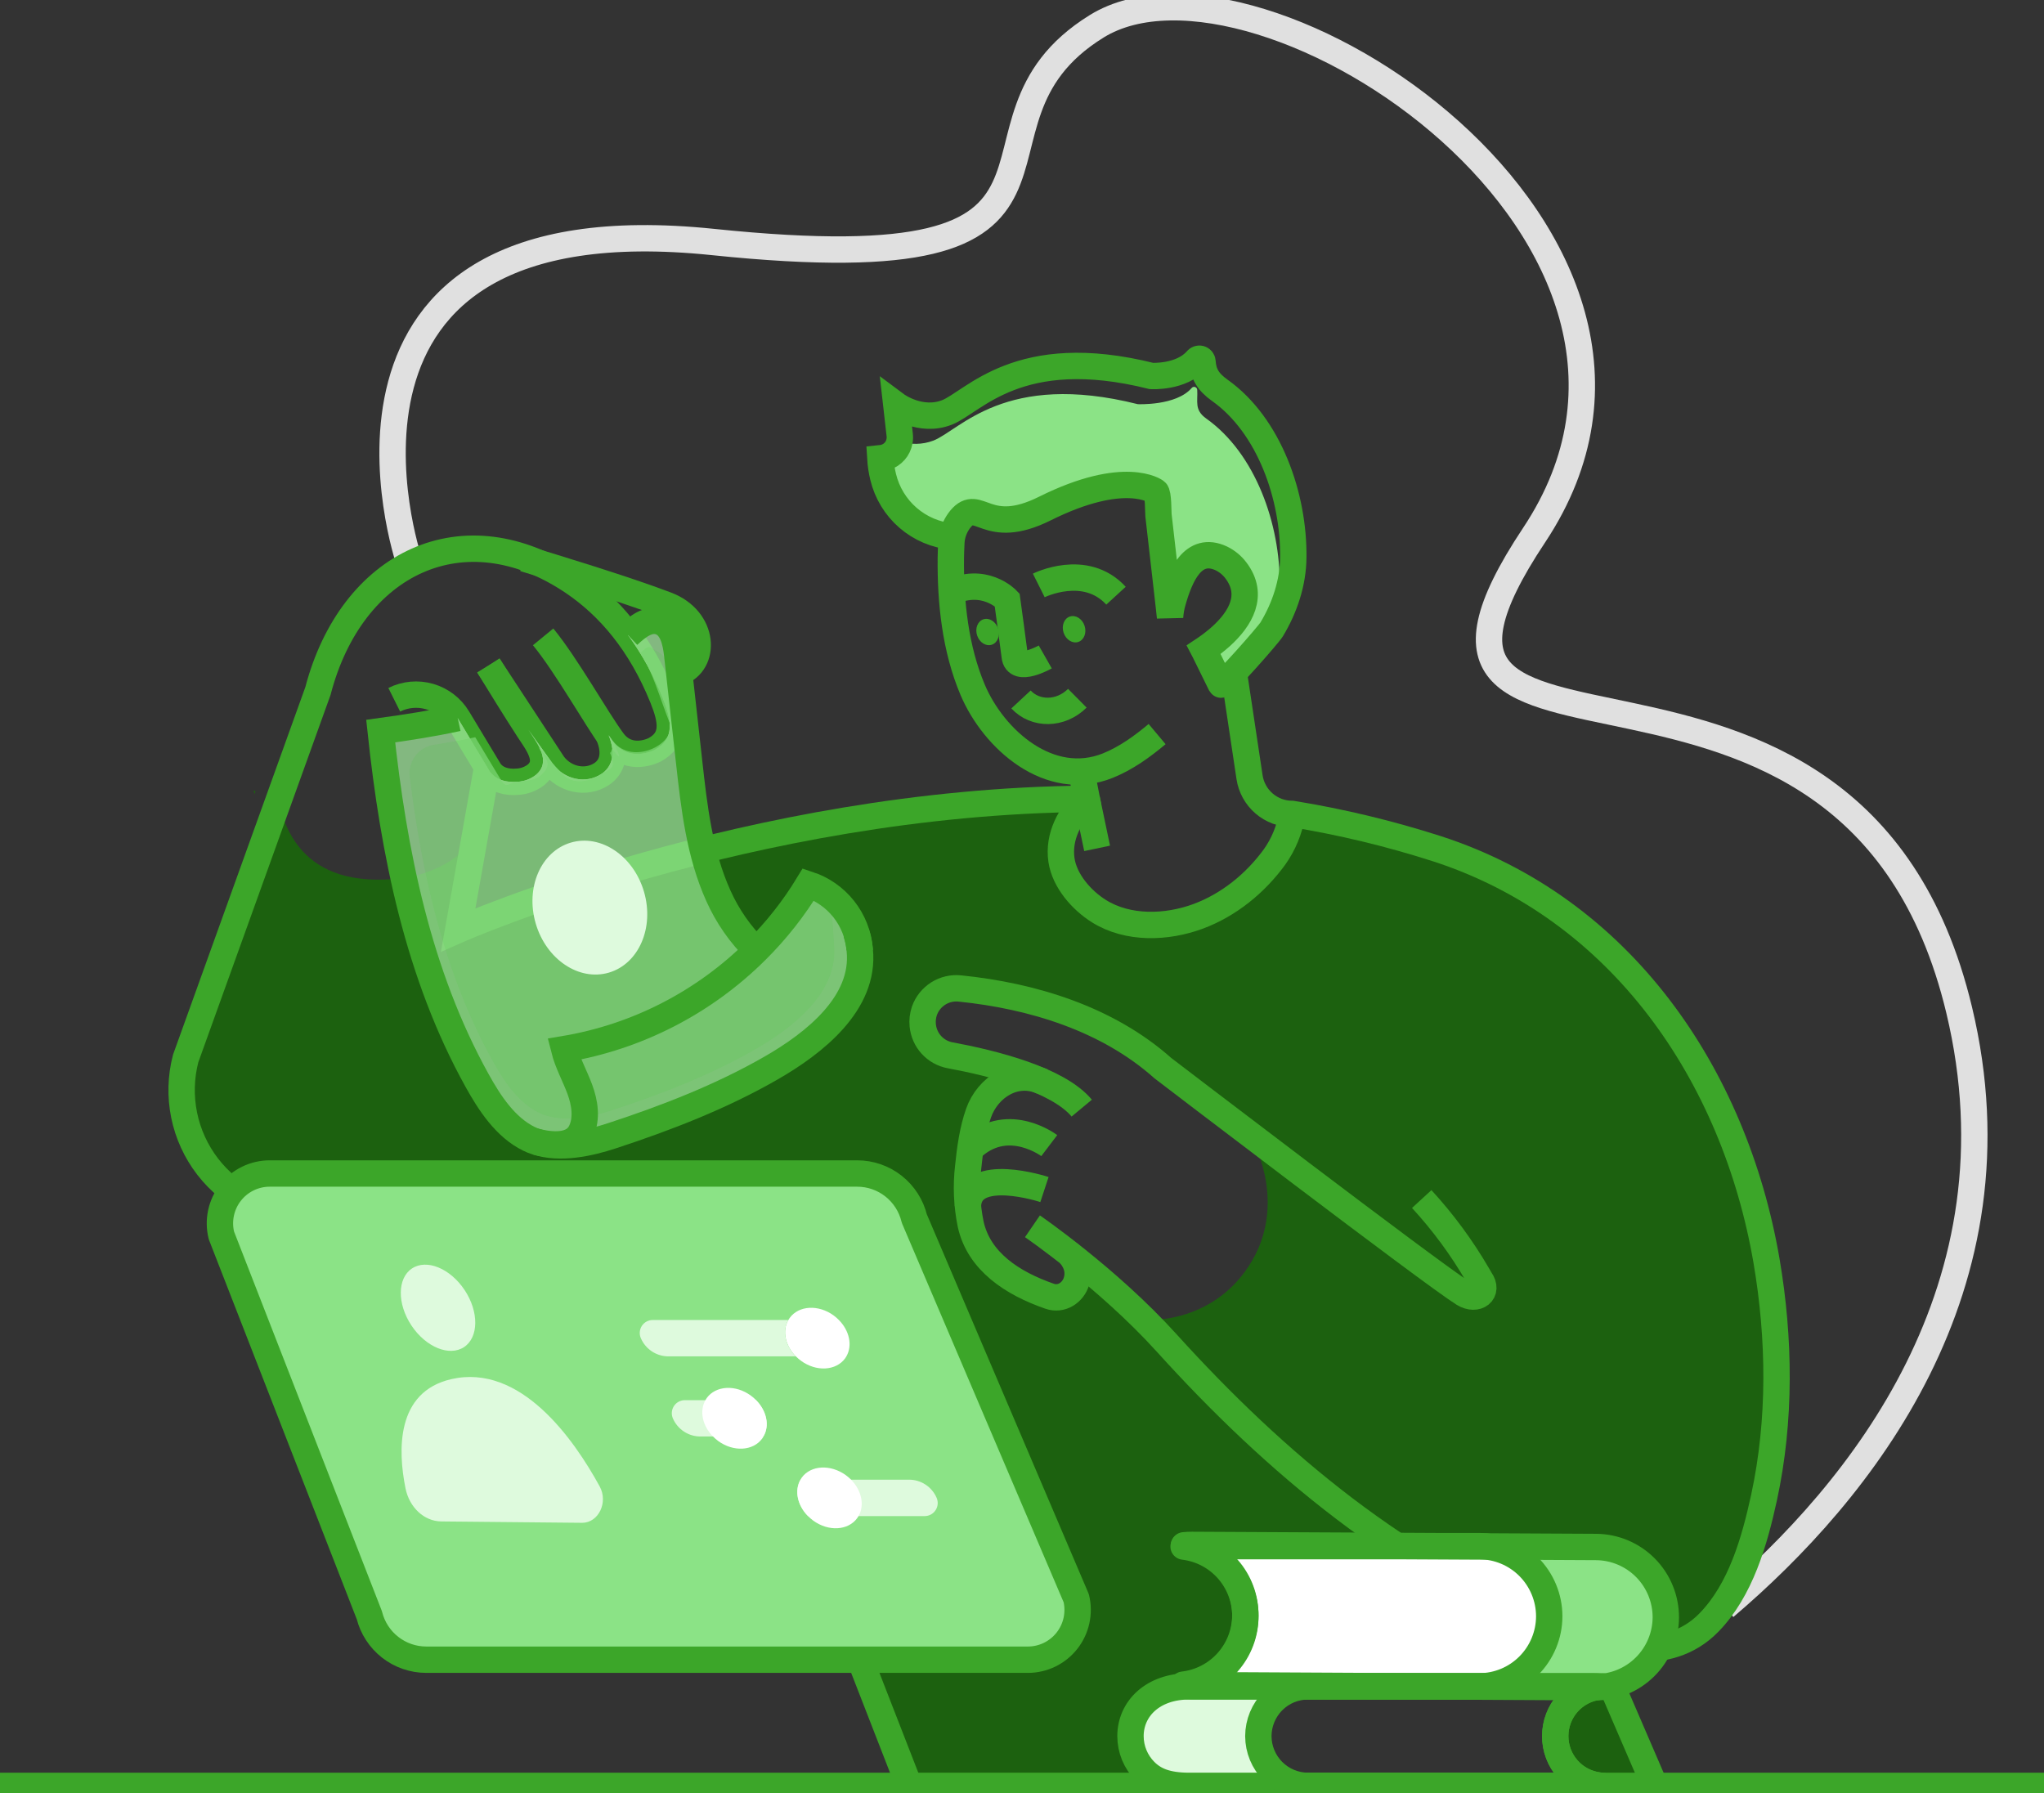 <svg width="424" height="372" viewBox="0 0 424 372" fill="none" xmlns="http://www.w3.org/2000/svg">
<rect x="0" y="0" width="424" height="372" fill="#333333" stroke="none"/>
<g clip-path="url(#clip0_196_302)">
<path d="M84.8 116.216C84.8 116.216 59.44 41.023 147.896 50.201C236.352 59.378 194.089 26.096 227.514 5.443C260.939 -15.211 359.425 49.044 318.222 111.019C277.018 172.994 384.069 116.301 406.399 209.5C420.179 267.013 385.991 309.345 357.785 333.341" stroke="#E0E0E0" stroke-width="5.47" stroke-miterlimit="10"/>
<path d="M366.411 261.487C359.764 222.913 336.227 188.394 297.987 176.04C288.205 172.897 278.202 170.491 268.062 168.841V168.893C267.534 172.095 266.281 175.134 264.402 177.777C260.416 183.249 254.923 187.743 248.563 190.084C242.071 192.492 234.029 192.804 228.004 189.018C224.376 186.742 220.857 182.734 220.221 178.41C219.495 173.538 221.973 168.926 225.46 165.706C195.911 165.947 168.116 170.819 145.842 176.366C146.614 179.605 147.683 182.765 149.036 185.807C150.929 190.048 153.605 193.892 156.922 197.137C161.06 193.03 164.683 188.433 167.711 183.447C170.607 184.397 173.162 186.179 175.055 188.572C176.949 190.965 178.099 193.863 178.363 196.906V197.062C179.531 208.113 168.912 216.417 159.989 221.525C149.681 227.464 138.191 231.911 126.903 235.607C122.249 237.137 116.199 238.44 111.286 236.844C110.757 236.675 110.24 236.468 109.741 236.226C104.841 233.818 101.562 228.771 99.004 224.159C91.716 211.059 86.977 196.779 83.763 182.12C61.466 184.977 58.912 169.846 57.589 166.136L38.513 219.571C37.513 223.411 37.405 227.431 38.197 231.321C38.989 235.21 40.661 238.866 43.084 242.007C45.506 245.148 48.616 247.69 52.172 249.438C55.729 251.187 59.638 252.095 63.6 252.092H142.568L178.438 344.29L188.605 370.457H246.674C241.963 370.457 239.386 369.305 237.515 367.426C235.584 365.49 234.496 362.866 234.491 360.128C234.491 354.463 239.131 349.818 246.674 349.818H247.206C246.636 349.818 246.09 349.766 245.52 349.714C245.873 349.676 246.223 349.617 246.57 349.539C246.196 349.53 245.824 349.502 245.454 349.454C248.855 349.052 252.008 347.464 254.36 344.968C256.712 342.473 258.113 339.228 258.32 335.802C258.329 335.624 258.329 335.446 258.32 335.268V334.994C258.239 331.482 256.898 328.115 254.545 325.511C252.191 322.906 248.981 321.237 245.501 320.808C245.896 320.775 246.273 320.742 246.655 320.742C246.311 320.657 245.929 320.605 245.571 320.554C246.137 320.502 246.707 320.464 247.253 320.464L289.738 320.69L297.554 320.723H306.83C307.259 320.723 307.692 320.723 308.102 320.775L321.882 320.846L331.087 320.898C334.935 320.93 338.612 322.488 341.317 325.231C344.021 327.973 345.531 331.677 345.518 335.533C345.513 337.713 345.008 339.862 344.043 341.816C347.993 341.31 351.655 339.479 354.436 336.623C361.064 329.839 363.919 319.685 365.893 310.659C369.384 294.58 369.177 277.637 366.411 261.487ZM259.073 262.573C251.069 274.917 237.44 273.808 237.44 273.808C237.44 273.808 236.309 274.913 233.671 270.211C231.033 265.509 223.519 262.294 223.519 262.294C222.92 267.015 221.681 274.19 209.385 264.89C197.089 255.59 200.797 242.032 201.847 234.871C202.898 227.709 207.086 225.335 207.086 225.335L212.033 222.719C212.033 222.719 197.725 219.032 197.037 218.896C196.35 218.759 183.606 208.066 196.538 205.243C209.47 202.42 229.629 213.646 233.525 215.865C237.421 218.084 260.19 237.382 260.19 237.382C260.19 237.382 267.12 250.246 259.073 262.573Z" fill="#1C610F"/>
<path d="M83.745 182.129C83.745 182.129 94.528 180.816 98.566 173.103L95.047 192.888C95.047 192.888 137.946 178.253 145.814 176.365C145.814 176.365 148.348 192.741 158.439 197.136L168.851 183.871C168.851 183.871 181.905 187.175 178.334 205.001C174.763 222.827 125.372 237.726 116.996 237.381C108.619 237.037 99.602 231.872 90.368 204.118L83.745 182.129Z" fill="#1C610F"/>
<path d="M101.313 138.056C104.045 142.512 106.792 146.959 109.628 151.35C111.375 154.055 114.56 157.912 111.173 160.739C110.071 161.586 108.739 162.08 107.352 162.156C105.176 162.349 102.891 161.825 101.567 159.951L94.971 148.999C93.657 146.814 91.57 145.207 89.125 144.494C86.681 143.782 84.059 144.019 81.78 145.156" stroke="#3CA629" stroke-width="5.47" stroke-miterlimit="10"/>
<path d="M126.258 152.481C127.982 156.588 126.814 159.237 124.797 160.568C121.499 162.735 117.085 161.696 114.748 158.533L101.336 138.078" stroke="#3CA629" stroke-width="5.47" stroke-miterlimit="10"/>
<path d="M112.666 132.108C117.547 138.056 123.704 149.103 127.11 153.715C130.517 158.327 135.784 155.546 135.784 155.546C140.061 153.238 139.336 149.409 137.465 144.759C132.858 133.344 126.281 125.753 118.946 120.778C96.215 105.369 72.895 116.737 65.956 143.334L38.513 219.57C37.513 223.411 37.405 227.431 38.197 231.321C38.989 235.21 40.661 238.866 43.084 242.007C45.506 245.147 48.616 247.69 52.172 249.438C55.729 251.186 59.638 252.094 63.6 252.092H142.568L188.619 370.461" stroke="#3CA629" stroke-width="5.47" stroke-miterlimit="10"/>
<path d="M140.862 139.524C146.515 137.56 146.256 128.524 138.233 125.474C129.372 122.104 113.637 117.336 109.684 116.146C109.659 116.127 109.63 116.116 109.599 116.113C109.321 116.028 109.128 115.957 108.977 115.924L108.756 115.853" stroke="#3CA629" stroke-width="5.47" stroke-miterlimit="10"/>
<path d="M224.39 229.865C219.443 223.908 205.903 220.532 197.065 218.899C195.58 218.619 194.226 217.863 193.206 216.746C192.186 215.628 191.557 214.208 191.412 212.7C191.309 211.683 191.427 210.656 191.756 209.688C192.283 208.203 193.292 206.938 194.622 206.095C195.952 205.253 197.526 204.883 199.091 205.043C214.167 206.573 229.713 211.327 241.213 221.566C241.213 221.566 296.96 264.195 303.617 268.345C306.363 270.016 308.926 268.042 307.065 265.418L306.481 264.417C303.204 258.782 299.326 253.521 294.915 248.725" stroke="#3CA629" stroke-width="5.47" stroke-miterlimit="10"/>
<path d="M225.422 165.7C155.311 166.286 95.047 192.883 95.047 192.883L101.063 159.091" stroke="#3CA629" stroke-width="5.47" stroke-miterlimit="10"/>
<path d="M334.315 349.609C334.315 349.609 326.678 347.876 324.647 354.004C322.617 360.131 320.497 369.88 335.097 370.456C349.696 371.032 341.122 368.157 340.279 363.422C339.436 358.687 334.315 349.609 334.315 349.609Z" fill="#1C610F"/>
<path d="M217.654 237.641C217.654 237.641 209.414 231.382 201.994 237.726C201.682 238.002 201.409 238.32 201.184 238.671" stroke="#3CA629" stroke-width="5.47" stroke-miterlimit="10"/>
<g opacity="0.77">
<path opacity="0.77" d="M114.72 158.511C117.076 161.679 121.485 162.713 124.769 160.541C126.762 159.219 127.93 156.585 126.248 152.516C126.554 152.964 126.832 153.361 127.106 153.724C130.507 158.355 135.779 155.565 135.779 155.565C140.056 153.257 139.336 149.428 137.465 144.774C135.635 140.163 133.234 135.802 130.319 131.791C132.227 130.002 134.493 128.194 136.881 128.987C139.458 129.846 140.179 133.085 140.471 135.785C140.608 137.041 140.744 138.282 140.881 139.538L142.944 158.025C143.632 164.162 144.32 170.389 145.813 176.379C146.586 179.618 147.654 182.779 149.008 185.821C150.901 190.062 153.576 193.906 156.894 197.151C161.032 193.043 164.655 188.446 167.682 183.461C170.579 184.41 173.133 186.193 175.027 188.586C176.92 190.979 178.071 193.877 178.334 196.92V197.075C179.503 208.127 168.884 216.431 159.961 221.539C149.653 227.478 138.163 231.925 126.875 235.621C122.22 237.15 116.171 238.453 111.257 236.858C110.728 236.689 110.212 236.482 109.712 236.239C104.813 233.832 101.534 228.785 98.975 224.173C86.727 202.103 81.639 176.762 78.958 151.666C84.319 150.925 89.662 150.099 94.938 148.961C94.938 148.961 94.938 148.999 94.971 149.013L101.053 159.12L101.552 159.96C102.872 161.849 105.156 162.354 107.338 162.165C108.725 162.096 110.057 161.602 111.154 160.749C114.536 157.916 111.361 154.074 109.608 151.369" fill="white"/>
<path opacity="0.77" d="M114.72 158.511C117.076 161.679 121.485 162.713 124.769 160.541C126.762 159.219 127.93 156.585 126.248 152.516C126.554 152.964 126.832 153.361 127.106 153.724C130.507 158.355 135.779 155.565 135.779 155.565C140.056 153.257 139.336 149.428 137.465 144.774C135.635 140.163 133.234 135.802 130.319 131.791C132.227 130.002 134.493 128.194 136.881 128.987C139.458 129.846 140.179 133.085 140.471 135.785C140.608 137.041 140.744 138.282 140.881 139.538L142.944 158.025C143.632 164.162 144.32 170.389 145.813 176.379C146.586 179.618 147.654 182.779 149.008 185.821C150.901 190.062 153.576 193.906 156.894 197.151C161.032 193.043 164.655 188.446 167.682 183.461C170.579 184.41 173.133 186.193 175.027 188.586C176.92 190.979 178.071 193.877 178.334 196.92V197.075C179.503 208.127 168.884 216.431 159.961 221.539C149.653 227.478 138.163 231.925 126.875 235.621C122.22 237.15 116.171 238.453 111.257 236.858C110.728 236.689 110.212 236.482 109.712 236.239C104.813 233.832 101.534 228.785 98.975 224.173C86.727 202.103 81.639 176.762 78.958 151.666C84.319 150.925 89.662 150.099 94.938 148.961C94.938 148.961 94.938 148.999 94.971 149.013L101.053 159.12L101.552 159.96C102.872 161.849 105.156 162.354 107.338 162.165C108.725 162.096 110.057 161.602 111.154 160.749C114.536 157.916 111.361 154.074 109.608 151.369" fill="#8BE386"/>
<path opacity="0.77" d="M116.166 160.008C118.253 162.84 121.819 162.481 124.769 160.541C126.549 159.361 128.01 159.706 126.507 156.066C126.785 156.462 126.823 155.122 127.068 155.419C130.106 159.554 127.105 153.71 127.105 153.71C131.345 159.078 140.574 154.022 138.883 149.872C137.093 145.401 135.208 138.792 132.82 135.488C134.704 133.703 134.342 133.968 136.74 135.389C137.384 135.803 137.923 136.363 138.314 137.022C138.706 137.682 138.94 138.423 138.996 139.189C139.189 140.988 139.383 142.711 139.576 144.467L141.413 160.99C142.03 166.48 142.643 172.027 143.976 177.371C144.665 180.26 145.621 183.08 146.831 185.793C148.517 189.527 153.935 195.744 156.894 198.591C160.573 194.932 164.983 188.205 167.682 183.734C172.864 185.33 172.638 190.296 173.006 195.721V195.862C174.052 205.724 164.573 213.131 156.63 217.696C147.424 222.997 137.168 226.963 127.091 230.268C122.936 231.637 117.537 232.817 113.151 231.372C112.678 231.223 112.216 231.037 111.771 230.82C107.399 228.667 104.468 224.168 102.184 220.047C92.182 202.046 87.541 181.61 84.988 161.122C84.8 159.588 85.215 158.043 86.143 156.81C87.071 155.577 88.44 154.753 89.963 154.513C92.832 154.041 95.692 153.568 98.532 152.936L98.613 152.974L104.04 161.995C105.222 163.671 105.415 162.359 107.361 162.189C108.591 162.08 110.975 161.839 111.926 161.042C114.946 158.521 113.241 157.477 111.676 155.065" fill="#8BE386"/>
</g>
<path d="M216.659 246.753C216.659 246.753 201.014 241.598 200.778 250.265" stroke="#3CA629" stroke-width="5.47" stroke-miterlimit="10"/>
<path opacity="0.54" d="M76.612 335.045L45.928 256.273C45.548 254.749 45.52 253.158 45.845 251.621C46.171 250.084 46.841 248.641 47.806 247.403C48.772 246.165 50.005 245.163 51.415 244.474C52.824 243.786 54.372 243.428 55.94 243.428H177.816C180.553 243.427 183.21 244.35 185.359 246.048C187.509 247.745 189.025 250.118 189.664 252.784L223.255 331.537C223.618 333.056 223.633 334.638 223.298 336.164C222.963 337.69 222.288 339.12 221.323 340.346C220.357 341.573 219.127 342.564 217.725 343.246C216.322 343.928 214.784 344.283 213.225 344.283H88.432C85.716 344.285 83.077 343.376 80.935 341.702C78.794 340.028 77.272 337.685 76.612 335.045Z" fill="white"/>
<path d="M221.752 260.04C221.752 260.04 224.292 262.372 223.326 265.705C222.61 268.174 220.16 269.732 217.734 268.887C210.007 266.21 203.049 261.664 201.353 253.936C200.552 250.024 200.378 246.008 200.84 242.04C201.212 238.362 201.754 234.392 202.988 230.894C204.872 225.522 210.643 221.778 216.245 224.365" stroke="#3CA629" stroke-width="5.47" stroke-miterlimit="10"/>
<path d="M76.612 335.045L45.928 256.273C45.548 254.749 45.52 253.158 45.845 251.621C46.171 250.084 46.841 248.641 47.806 247.403C48.772 246.165 50.005 245.163 51.415 244.474C52.824 243.786 54.372 243.428 55.94 243.428H177.816C180.553 243.427 183.21 244.35 185.359 246.048C187.509 247.745 189.025 250.118 189.664 252.784L223.255 331.537C223.618 333.056 223.633 334.638 223.298 336.164C222.963 337.69 222.288 339.12 221.323 340.346C220.357 341.573 219.127 342.564 217.725 343.246C216.322 343.928 214.784 344.283 213.225 344.283H88.432C85.716 344.285 83.077 343.376 80.935 341.702C78.794 340.028 77.272 337.685 76.612 335.045Z" fill="#8BE386"/>
<path d="M76.612 335.045L45.928 256.273C45.548 254.749 45.52 253.158 45.845 251.621C46.171 250.084 46.841 248.641 47.806 247.403C48.772 246.165 50.005 245.163 51.415 244.474C52.824 243.786 54.372 243.428 55.94 243.428H177.816C180.553 243.427 183.21 244.35 185.359 246.048C187.509 247.745 189.025 250.118 189.664 252.784L223.255 331.537C223.618 333.056 223.633 334.638 223.298 336.164C222.963 337.69 222.288 339.12 221.323 340.346C220.357 341.573 219.127 342.564 217.725 343.246C216.322 343.928 214.784 344.283 213.225 344.283H88.432C85.716 344.285 83.077 343.376 80.935 341.702C78.794 340.028 77.272 337.685 76.612 335.045Z" stroke="#3CA629" stroke-width="5.47" stroke-linecap="square" stroke-linejoin="round"/>
<path d="M81.102 331.872L52.793 259.172C52.443 257.765 52.417 256.298 52.718 254.88C53.018 253.462 53.637 252.131 54.528 250.99C55.419 249.848 56.557 248.924 57.857 248.288C59.157 247.653 60.585 247.322 62.031 247.322H174.467C176.991 247.321 179.442 248.173 181.425 249.738C183.408 251.303 184.807 253.492 185.396 255.952L216.391 328.61C216.725 330.012 216.738 331.472 216.429 332.88C216.12 334.287 215.497 335.606 214.606 336.738C213.715 337.869 212.58 338.784 211.286 339.413C209.992 340.042 208.572 340.37 207.133 340.37H92.003C89.501 340.372 87.07 339.537 85.096 337.998C83.121 336.458 81.716 334.303 81.102 331.872Z" fill="#8BE386"/>
<path d="M321.731 320.468L343.289 370.456" stroke="#3CA629" stroke-width="5.47" stroke-miterlimit="10"/>
<path d="M424 370.456H0" stroke="#3CA629" stroke-width="5.47" stroke-miterlimit="10"/>
<path d="M223.481 144.839C219.986 148.299 214.766 148.294 211.793 145.094" stroke="#3CA629" stroke-width="5.47" stroke-miterlimit="10"/>
<path d="M130.319 131.776C132.227 129.987 134.493 128.179 136.881 128.972C139.458 129.831 140.179 133.07 140.471 135.77C141.297 143.191 142.122 150.605 142.945 158.01C143.991 167.452 145.093 177.12 149.008 185.796C150.901 190.037 153.577 193.881 156.894 197.126" stroke="#3CA629" stroke-width="5.47" stroke-miterlimit="10"/>
<path d="M178.334 197.07V196.914C178.071 193.871 176.921 190.973 175.027 188.58C173.133 186.188 170.579 184.405 167.683 183.455C164.655 188.441 161.032 193.038 156.894 197.145C146.046 207.955 132.11 215.113 117.019 217.629C117.745 220.523 119.238 223.157 120.27 225.942C121.302 228.728 121.815 231.952 120.562 234.638C118.979 238.065 114.438 237.617 111.281 236.857C111.248 236.857 111.229 236.857 111.196 236.857" stroke="#3CA629" stroke-width="5.47" stroke-miterlimit="10"/>
<path d="M94.948 148.956C89.671 150.094 84.329 150.92 78.968 151.661C81.648 176.757 86.718 202.098 98.985 224.168C101.543 228.78 104.822 233.827 109.722 236.235C110.222 236.478 110.738 236.684 111.267 236.853C116.181 238.472 122.23 237.146 126.884 235.616C138.191 231.915 149.663 227.473 159.971 221.534C168.87 216.421 179.489 208.122 178.344 197.071C178.233 195.854 177.985 194.653 177.604 193.492" stroke="#3CA629" stroke-width="5.47" stroke-miterlimit="10"/>
<path d="M183.177 98.895C183.968 102.199 185.773 105.17 188.338 107.391C190.903 109.612 194.099 110.97 197.475 111.273C197.756 109.911 198.364 108.637 199.247 107.563C203.016 103.111 204.622 111.463 216.678 105.467C233.384 97.14 239.725 101.917 239.725 101.917C240.281 102.333 240.196 106.165 240.29 106.864C240.761 110.844 241.185 114.804 241.652 118.779C241.934 121.206 242.212 123.614 242.476 126.022C242.704 125.612 242.955 125.216 243.23 124.836C244.751 119.44 247.47 113.068 253.33 115.81C254.517 116.39 255.55 117.242 256.346 118.298C260.232 123.415 257.288 128.358 253.222 132.017C252.203 133.152 251.064 134.172 249.825 135.062C250.494 136.45 253.227 141.959 253.227 141.978C253.509 142.535 263.059 131.705 263.77 130.525C264.833 127.634 265.403 124.584 265.457 121.504C265.612 108.838 260.468 94.094 250.23 86.829C247.691 85.03 248.502 83.298 248.346 80.852C248.335 80.72 248.285 80.595 248.201 80.492C248.118 80.389 248.004 80.314 247.878 80.276C247.751 80.239 247.615 80.242 247.49 80.282C247.364 80.324 247.254 80.402 247.173 80.508C243.965 84.209 236.022 83.841 236.022 83.841C208.452 76.92 199.186 89.204 193.622 91.394C191.351 92.256 188.853 92.297 186.555 91.512C186.42 92.274 186.079 92.985 185.57 93.567C185.061 94.15 184.404 94.582 183.667 94.817L183.809 96.096C183.929 97.075 183.705 98.064 183.177 98.895Z" fill="#8BE386"/>
<path d="M197.495 111.294C194.118 110.99 190.922 109.632 188.357 107.412C185.792 105.191 183.987 102.219 183.196 98.916C182.887 97.649 182.691 96.356 182.612 95.054L182.829 95.031C183.125 95.009 183.417 94.945 183.696 94.842C184.432 94.607 185.09 94.175 185.599 93.592C186.108 93.01 186.449 92.299 186.584 91.537C186.67 91.115 186.687 90.681 186.636 90.253L185.929 84.003C185.929 84.003 190.913 87.718 196.444 85.547C201.975 83.375 211.261 71.092 238.844 77.993C238.844 77.993 245.072 78.362 248.266 74.66C248.347 74.555 248.457 74.476 248.583 74.435C248.709 74.394 248.844 74.392 248.971 74.429C249.098 74.466 249.211 74.541 249.294 74.644C249.378 74.747 249.429 74.873 249.439 75.005C249.604 77.455 250.509 79.188 253.053 80.982C263.29 88.252 268.435 102.99 268.274 115.656C268.227 120.91 266.484 126.098 263.794 130.55C263.083 131.73 253.533 142.56 253.251 142.003C253.251 142.003 250.518 136.475 249.849 135.087L249.689 134.78L249.995 134.577C251.133 133.803 252.218 132.956 253.246 132.042C257.307 128.383 260.256 123.441 256.369 118.323C255.574 117.268 254.541 116.415 253.354 115.835C247.475 113.093 244.775 119.466 243.254 124.862C242.958 125.893 242.776 126.953 242.712 128.025C242.641 127.364 242.571 126.726 242.5 126.065C242.236 123.658 241.958 121.25 241.675 118.824C241.204 114.849 240.762 110.888 240.314 106.908C240.243 106.229 240.314 102.376 239.749 101.961C239.749 101.961 233.403 97.183 216.702 105.511C204.646 111.506 203.04 103.151 199.271 107.607C198.388 108.681 197.78 109.955 197.499 111.318C197.413 111.755 197.358 112.198 197.335 112.644C197.326 112.702 197.326 112.761 197.335 112.819C197.278 113.796 197.259 114.769 197.236 115.722C197.146 124.923 198.154 134.535 201.758 143.079C206.14 153.437 217.734 163.653 229.789 158.823C233.558 157.308 236.936 154.867 240.027 152.275" stroke="#3CA629" stroke-width="5.47" stroke-miterlimit="10"/>
<path d="M205.745 133.734C206.944 133.332 207.522 131.827 207.037 130.374C206.552 128.92 205.186 128.067 203.986 128.469C202.787 128.871 202.209 130.376 202.694 131.83C203.18 133.284 204.546 134.136 205.745 133.734Z" fill="#3CA629"/>
<path d="M223.683 133.159C224.882 132.757 225.461 131.252 224.975 129.798C224.49 128.344 223.124 127.492 221.925 127.894C220.726 128.296 220.147 129.801 220.633 131.254C221.118 132.708 222.484 133.561 223.683 133.159Z" fill="#3CA629"/>
<path d="M216.824 136.272C216.824 136.272 210.855 139.666 210.493 136.144C210.379 135.059 208.919 124.423 208.919 124.423C208.919 124.423 204.095 119.3 196.703 123.087" stroke="#3CA629" stroke-width="5.47" stroke-miterlimit="10"/>
<path d="M215.481 121.442C215.481 121.442 225.12 116.618 231.499 123.571" stroke="#3CA629" stroke-width="5.47" stroke-miterlimit="10"/>
<path d="M224.32 160.008L225.427 165.701C221.936 168.925 219.467 173.547 220.188 178.414C220.829 182.729 224.353 186.746 227.966 189.008C234.006 192.784 242.038 192.487 248.539 190.084C254.895 187.723 260.393 183.243 264.378 177.777C266.255 175.134 267.505 172.097 268.034 168.897V168.84" stroke="#3CA629" stroke-width="5.47" stroke-miterlimit="10"/>
<path d="M225.427 165.7L227.584 175.982" stroke="#3CA629" stroke-width="5.47" stroke-miterlimit="10"/>
<path d="M255.94 139.524L259.201 161.216C259.522 163.34 260.593 165.277 262.219 166.676C263.846 168.075 265.919 168.843 268.062 168.84C278.208 170.488 288.217 172.893 298.006 176.035C336.246 188.394 359.783 222.912 366.43 261.481C369.196 277.631 369.403 294.57 365.931 310.63C363.957 319.67 361.102 329.825 354.473 336.594C345.866 345.422 332.656 341.787 322.485 337.798C290.906 325.491 264.642 303.596 241.963 278.528C229.836 265.121 214.167 254.377 214.167 254.377" stroke="#3CA629" stroke-width="5.47" stroke-miterlimit="10"/>
<path d="M91.537 315.601C87.994 315.568 84.908 312.703 84.112 308.714C82.539 300.868 82.124 288.735 93.605 286.087C107.95 282.782 118.984 298.437 124.392 308.331C126.211 311.636 124.152 315.885 120.765 315.885L91.537 315.601Z" fill="#DEFADD"/>
<path d="M96.273 279.425C99.318 277.394 99.365 272.1 96.377 267.601C93.389 263.101 88.498 261.099 85.452 263.13C82.407 265.161 82.36 270.455 85.348 274.954C88.336 279.454 93.227 281.456 96.273 279.425Z" fill="#DEFADD"/>
<path d="M332.025 349.868C331.804 349.901 331.554 349.934 331.338 349.986H331.253L297.743 349.811L247.461 349.552C247.268 349.552 247.079 349.552 246.891 349.552C246.517 349.543 246.145 349.514 245.774 349.467C249.181 349.07 252.339 347.482 254.693 344.982C257.046 342.483 258.444 339.231 258.64 335.8C258.65 335.622 258.65 335.444 258.64 335.266V334.993C258.627 331.636 257.459 328.386 255.335 325.79C253.21 323.194 250.258 321.411 246.976 320.74C246.632 320.655 246.255 320.604 245.892 320.552C246.462 320.5 247.028 320.462 247.579 320.462L290.059 320.689L297.879 320.722L308.427 320.773C312.039 321.104 315.398 322.772 317.847 325.453C320.296 328.133 321.66 331.632 321.67 335.266C321.671 335.952 321.619 336.637 321.515 337.315C321.013 340.775 319.288 343.939 316.654 346.232C314.021 348.526 310.654 349.796 307.165 349.811H332.69C331.22 349.811 331.63 349.811 332.025 349.868Z" fill="white"/>
<path d="M264.053 367.427C265.01 368.391 266.149 369.156 267.403 369.676C268.658 370.196 270.003 370.462 271.36 370.457H246.683C241.972 370.457 239.4 369.305 237.525 367.427C235.598 365.487 234.513 362.864 234.505 360.128C234.505 354.463 239.141 349.818 246.683 349.818H271.36C269.323 349.815 267.33 350.417 265.635 351.55C263.94 352.683 262.619 354.294 261.839 356.18C261.059 358.066 260.855 360.142 261.254 362.144C261.652 364.146 262.634 365.984 264.077 367.427H264.053Z" fill="#DEFADD"/>
<path d="M345.551 335.526C345.545 337.707 345.038 339.856 344.072 341.809C343.381 343.286 342.434 344.627 341.273 345.77C339.36 347.67 336.957 348.999 334.334 349.608C333.252 349.858 332.146 349.985 331.036 349.986C331.262 349.934 331.507 349.901 331.724 349.868C331.328 349.83 330.918 349.816 332.393 349.816H306.863C310.355 349.803 313.725 348.533 316.36 346.238C318.996 343.944 320.722 340.777 321.223 337.315C321.327 336.637 321.379 335.952 321.378 335.266C321.367 331.632 320.004 328.132 317.553 325.451C315.103 322.771 311.743 321.103 308.131 320.773L321.911 320.844L331.116 320.896C334.963 320.929 338.641 322.486 341.345 325.227C344.05 327.968 345.562 331.671 345.551 335.526Z" fill="#8BE386"/>
<path d="M345.551 335.522C345.522 339.38 343.969 343.068 341.231 345.78C338.494 348.492 334.796 350.007 330.946 349.991L247.126 349.557C246.565 349.557 246.005 349.515 245.439 349.458C248.973 349.057 252.236 347.371 254.612 344.719C256.987 342.068 258.31 338.636 258.329 335.072C258.347 331.509 257.06 328.063 254.713 325.387C252.365 322.711 249.119 320.991 245.59 320.553C246.15 320.494 246.713 320.465 247.277 320.468L331.097 320.902C334.946 320.928 338.628 322.481 341.336 325.221C344.045 327.961 345.56 331.665 345.551 335.522Z" stroke="#3CA629" stroke-width="5.47" stroke-linecap="square" stroke-linejoin="round"/>
<path d="M321.369 335.262C321.361 339.119 319.829 342.815 317.107 345.542C314.386 348.269 310.697 349.804 306.849 349.812H247.211C246.648 349.808 246.085 349.777 245.524 349.717C249.055 349.297 252.309 347.594 254.671 344.93C257.032 342.266 258.336 338.827 258.336 335.265C258.336 331.702 257.032 328.263 254.671 325.599C252.309 322.935 249.055 321.232 245.524 320.812C246.085 320.76 246.65 320.722 247.211 320.722H306.849C310.696 320.731 314.382 322.265 317.103 324.99C319.824 327.715 321.357 331.408 321.369 335.262Z" stroke="#3CA629" stroke-width="5.47" stroke-linecap="square" stroke-linejoin="round"/>
<path d="M234.505 360.131C234.504 361.485 234.771 362.825 235.288 364.076C235.806 365.327 236.564 366.463 237.52 367.42C239.404 369.308 241.963 370.455 246.678 370.455H332.388C330.913 370.455 331.313 370.427 331.714 370.389C329.206 370.094 326.894 368.886 325.216 366.994C323.538 365.104 322.611 362.661 322.611 360.131C322.611 357.6 323.538 355.158 325.216 353.267C326.894 351.377 329.206 350.168 331.714 349.872C331.313 349.835 330.913 349.806 332.388 349.806H246.678C239.131 349.811 234.505 354.456 234.505 360.131Z" stroke="#3CA629" stroke-width="5.47" stroke-linecap="square" stroke-linejoin="round"/>
<path d="M261.028 360.131C261.034 362.867 262.122 365.49 264.053 367.424C265.984 369.36 268.601 370.449 271.332 370.455H330.517C330.913 370.455 331.313 370.427 331.714 370.389C329.206 370.094 326.894 368.886 325.216 366.994C323.538 365.104 322.611 362.661 322.611 360.131C322.611 357.6 323.538 355.158 325.216 353.267C326.894 351.377 329.206 350.168 331.714 349.872C331.313 349.835 330.913 349.806 330.517 349.806H271.332C268.601 349.814 265.985 350.904 264.054 352.839C262.124 354.773 261.036 357.395 261.028 360.131Z" stroke="#3CA629" stroke-width="5.47" stroke-linecap="square" stroke-linejoin="round"/>
<path d="M165.087 281.36H138.648C137.438 281.358 136.255 281.003 135.243 280.34C134.231 279.676 133.434 278.732 132.948 277.621C132.76 277.208 132.68 276.754 132.714 276.302C132.749 275.849 132.897 275.413 133.146 275.033C133.394 274.653 133.734 274.342 134.134 274.129C134.535 273.917 134.982 273.809 135.435 273.816H163.542C162.218 276.049 162.892 279.151 165.087 281.36Z" fill="#DEFADD"/>
<path d="M182.184 278.631C182.182 279.353 181.896 280.045 181.386 280.555C180.877 281.066 180.186 281.354 179.465 281.355H165.087C162.892 279.15 162.218 276.048 163.542 273.801H176.238C177.447 273.802 178.629 274.154 179.641 274.814C180.654 275.474 181.454 276.415 181.943 277.521C182.095 277.872 182.177 278.249 182.184 278.631Z" fill="#8BE386"/>
<path d="M175.569 281.36C175.495 281.504 175.408 281.641 175.31 281.771C173.426 284.353 169.332 284.603 166.152 282.271C165.776 281.993 165.42 281.688 165.087 281.36C162.892 279.155 162.218 276.054 163.542 273.807C163.616 273.663 163.703 273.525 163.801 273.396C165.685 270.795 169.76 270.563 172.94 272.877C173.323 273.164 173.684 273.479 174.019 273.821C176.196 276.016 176.874 279.099 175.569 281.36Z" fill="white"/>
<path d="M188.831 295.264C188.825 295.986 188.536 296.678 188.024 297.187C187.512 297.697 186.819 297.983 186.098 297.983H158.354C159.692 295.726 159.023 292.648 156.823 290.429H182.885C184.095 290.43 185.279 290.783 186.292 291.446C187.305 292.109 188.104 293.053 188.59 294.164C188.746 294.51 188.827 294.884 188.831 295.264Z" fill="#8BE386"/>
<path d="M158.354 297.981H145.3C144.092 297.982 142.909 297.631 141.896 296.971C140.883 296.31 140.083 295.369 139.595 294.261C139.441 293.915 139.359 293.541 139.354 293.161C139.354 292.805 139.424 292.451 139.56 292.12C139.696 291.79 139.896 291.49 140.148 291.237C140.4 290.985 140.7 290.785 141.029 290.648C141.359 290.512 141.711 290.442 142.068 290.442H156.823C159.023 292.647 159.707 295.725 158.354 297.981Z" fill="#DEFADD"/>
<path d="M158.355 297.982C158.293 298.13 158.212 298.27 158.114 298.397C156.23 300.994 152.15 301.23 148.975 298.912C148.59 298.625 148.228 298.309 147.891 297.968C145.71 295.763 145.041 292.685 146.346 290.415C146.421 290.269 146.508 290.13 146.605 289.999C148.489 287.417 152.583 287.167 155.759 289.503C156.137 289.779 156.493 290.083 156.823 290.415C159.024 292.647 159.707 295.725 158.355 297.982Z" fill="white"/>
<path d="M167.598 314.491H150.986C149.778 314.49 148.597 314.138 147.585 313.478C146.572 312.817 145.772 311.878 145.281 310.771C145.094 310.357 145.015 309.902 145.049 309.449C145.085 308.995 145.233 308.558 145.481 308.177C145.73 307.796 146.07 307.484 146.471 307.271C146.872 307.056 147.319 306.947 147.773 306.952H166.053C164.743 309.214 165.417 312.287 167.598 314.491Z" fill="#8BE386"/>
<path d="M194.517 311.791C194.513 312.509 194.226 313.197 193.717 313.703C193.208 314.209 192.52 314.492 191.804 314.491H167.598C165.417 312.286 164.743 309.208 166.053 306.938H188.572C189.782 306.938 190.965 307.291 191.979 307.954C192.992 308.617 193.79 309.562 194.277 310.672C194.432 311.025 194.514 311.405 194.517 311.791Z" fill="#DEFADD"/>
<path d="M178.08 314.492C178.005 314.636 177.918 314.775 177.821 314.907C175.937 317.503 171.862 317.739 168.682 315.422C168.299 315.133 167.939 314.818 167.603 314.477C165.421 312.273 164.748 309.195 166.057 306.924C166.13 306.778 166.214 306.639 166.312 306.509C168.196 303.926 172.29 303.704 175.47 306.013C175.848 306.288 176.204 306.593 176.535 306.924C178.73 309.157 179.399 312.254 178.08 314.492Z" fill="white"/>
<path d="M52.581 163.987L52.995 164.105L52.84 164.71C52.741 164.474 52.654 164.232 52.581 163.987Z" fill="#1C610F"/>
<path d="M126.308 201.756C132.51 199.932 135.768 192.415 133.586 184.968C131.404 177.52 124.609 172.962 118.407 174.786C112.206 176.61 108.947 184.126 111.129 191.574C113.311 199.021 120.107 203.58 126.308 201.756Z" fill="#DEFADD"/>
</g>
<defs>
<clipPath id="clip0_196_302">
<rect width="424" height="372" fill="white"/>
</clipPath>
</defs>
</svg>
